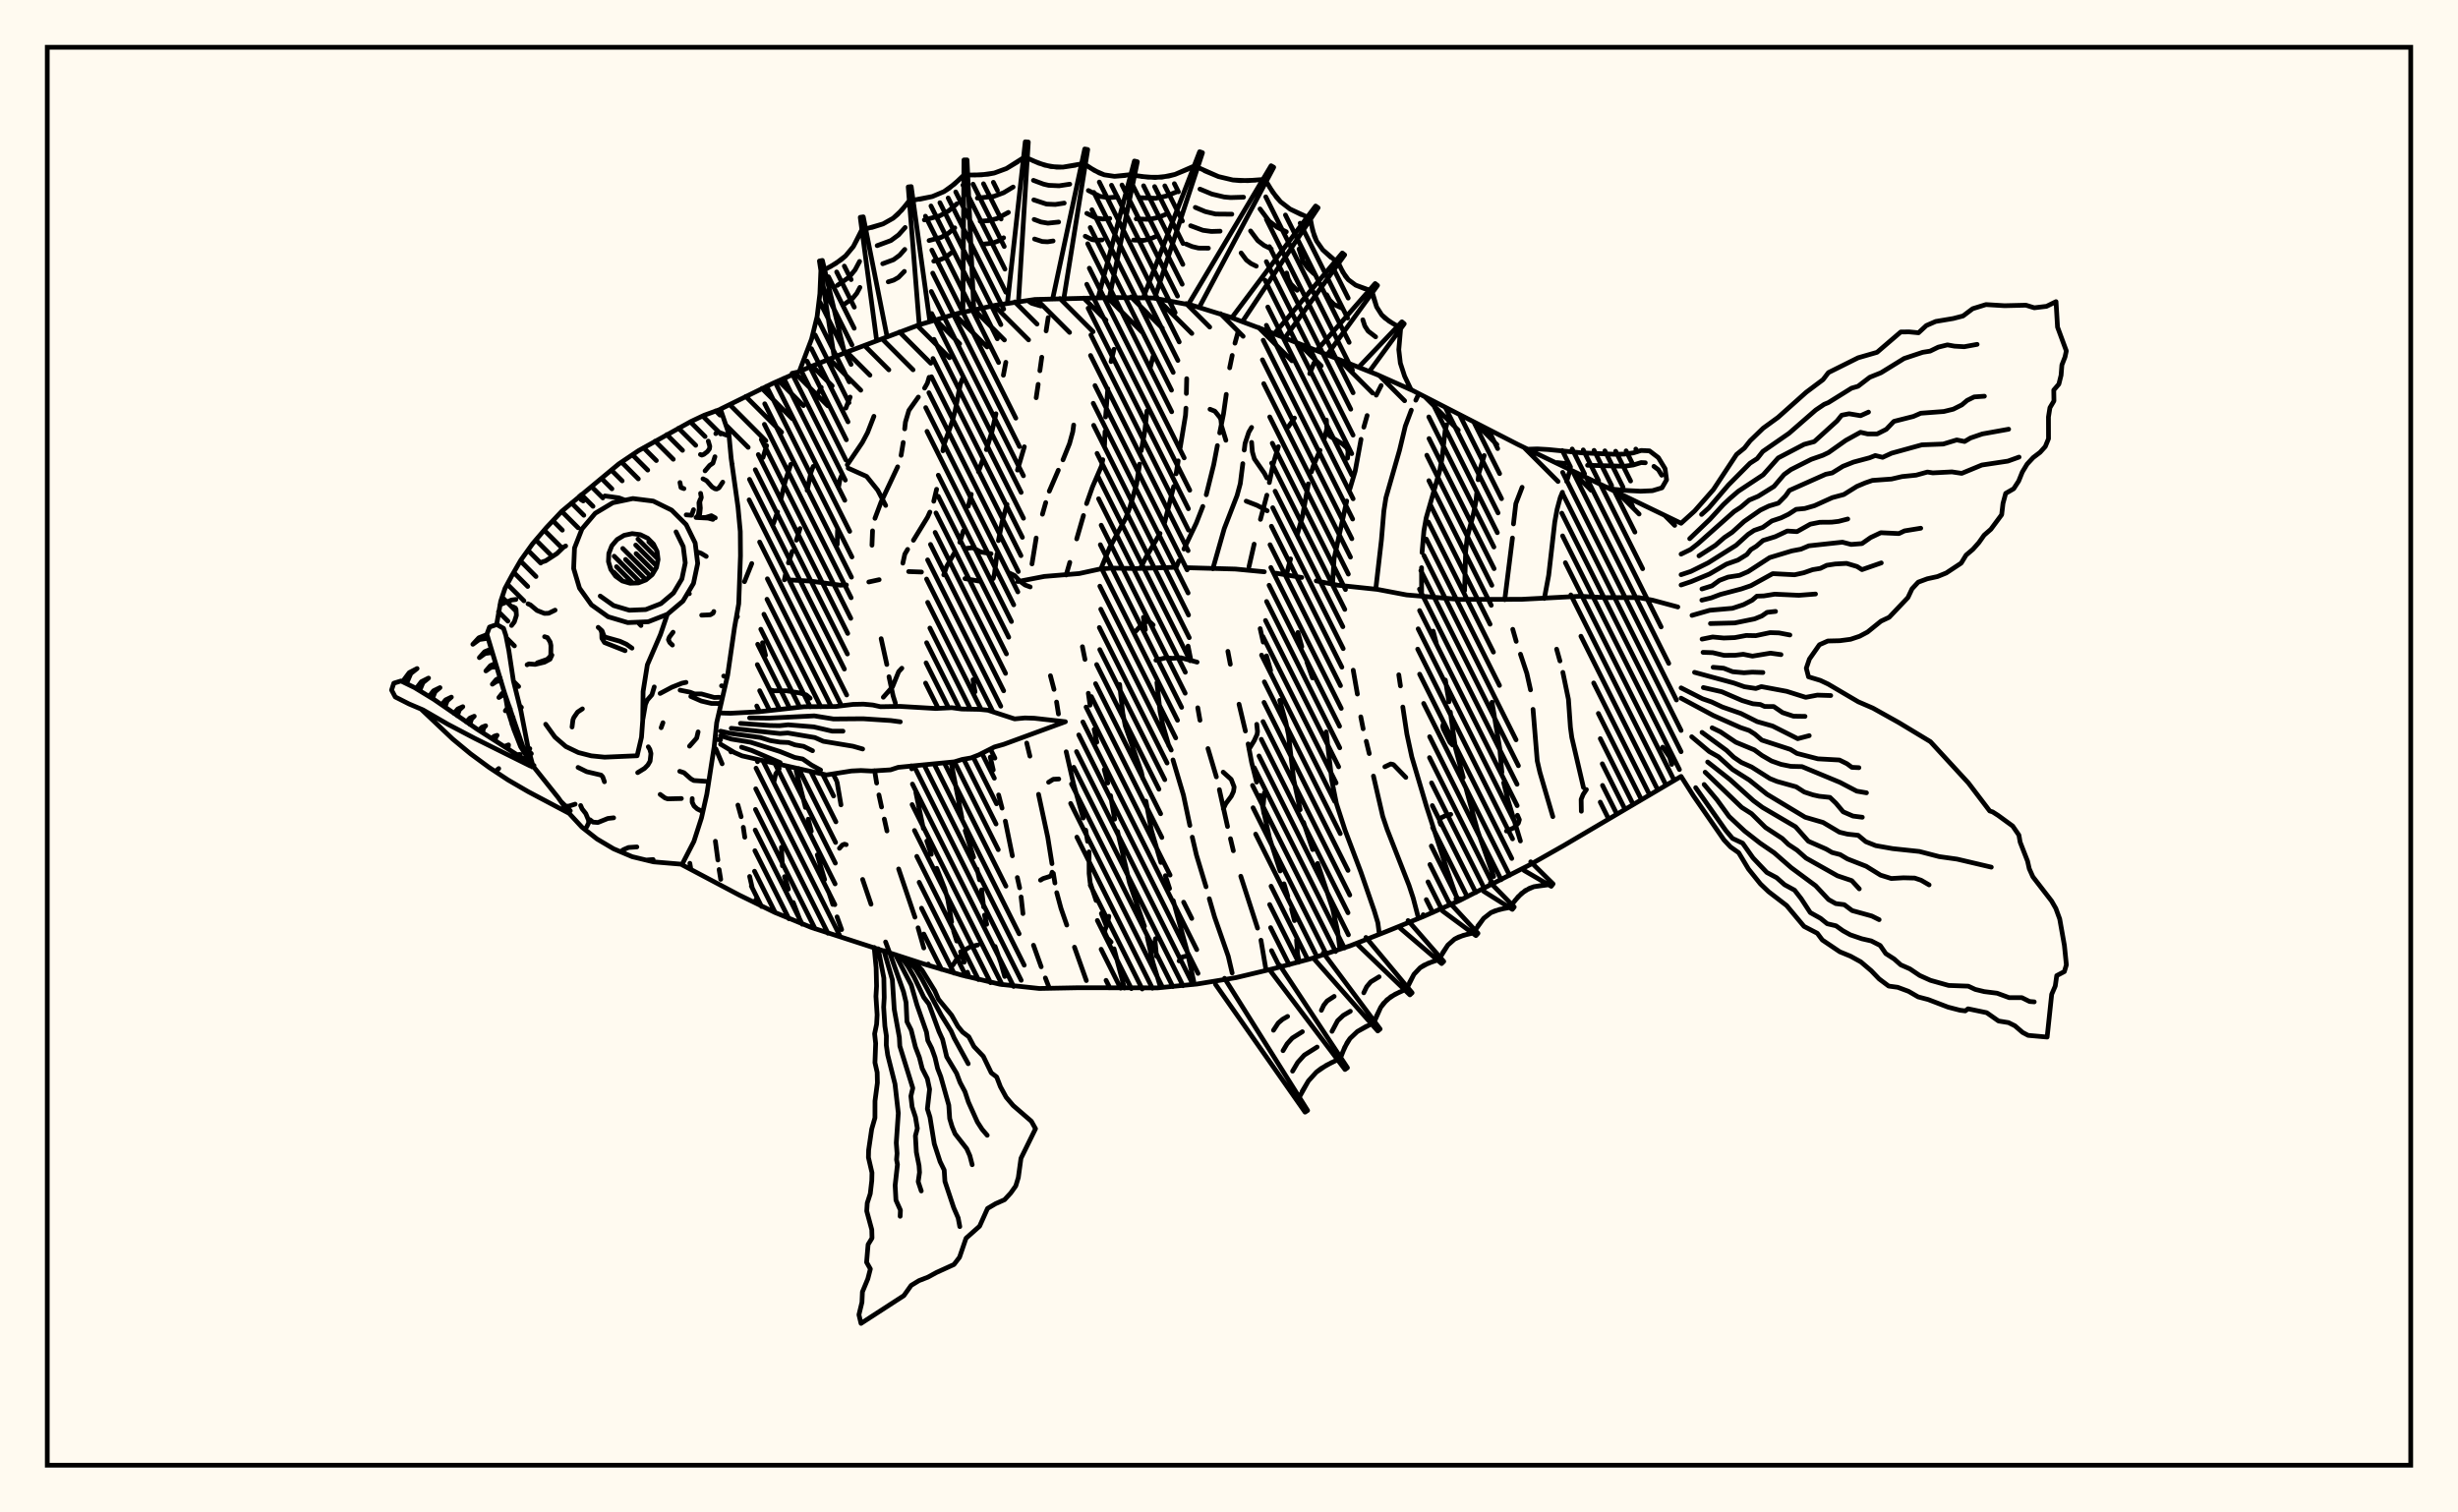 <svg xmlns="http://www.w3.org/2000/svg" width="520" height="320"><rect x="0" y="0" width="520" height="320" fill="floralwhite"/><rect x="10" y="10" width="500" height="300" stroke="black" stroke-width="1" fill="none"/><path stroke="black" stroke-width="1" fill="none" stroke-linecap="round" stroke-linejoin="round" d="
M 152.43 86.55 163.51 81.1 171.15 77.72 178.89 74.59 194.51 68.71 202.52 66.34 210.68 64.57 218.94 63.36 235.63 62.95 243.98 63.05 252.19 64.59 260.16 67.07 267.98 69.99 291.26 79.23 298.88 82.63 321.17 94.07 355.64 110.71 
M 355.64 164.27 330.86 178.87 323.6 182.99 308.72 190.56 301.08 193.93 293.34 197.07 285.58 200.13 277.65 202.75 269.59 204.91 261.46 206.85 253.23 208.2 244.92 209.01 228.22 208.98 219.87 209.14 211.57 208.25 203.45 206.32 195.44 203.95 171.62 196.22 163.9 193.04 156.4 189.38 144.31 182.98 
M 167.2 122.71 171.51 122.95 177.76 123.81 179.06 123.76 
M 183.8 123.13 185.99 122.65 
M 192.23 120.93 194.94 121.03 
M 204.14 122.42 207.32 122.98 
M 215.34 123.04 220.93 121.96 228.31 121.35 232.67 120.4 235.07 120.2 240.37 120.29 248.59 120.03 
M 250.98 120.11 261.39 120.4 267.47 120.98 
M 269.97 121.28 275.39 122.18 
M 278.46 122.9 282.99 123.81 291.4 124.7 297.57 125.87 308.71 126.82 321.87 126.8 334.24 126.15 339.51 126.44 346.7 126.44 349.6 126.98 354.95 128.42 
M 145.94 182.65 146.16 183.96 
M 151.34 177.99 151.87 181.96 
M 152.13 183.97 152.47 186.05 
M 154.89 98.15 154.84 98.25 
M 151.44 158.44 152.77 161.6 
M 156.11 170.34 156.79 172.8 
M 157.25 175.04 157.56 177.14 
M 158.59 185.44 159.13 187.79 
M 159.9 190.37 160.18 191.22 
M 162.18 94.28 161.42 96.79 
M 160.08 160.63 160.26 161.16 
M 165.31 179.28 165.53 183.19 
M 165.97 185.48 166.79 188.12 
M 167.82 190.95 169.51 195.35 
M 173.74 81.97 172.58 84.08 
M 167.29 98.25 166.1 101.88 165.16 105.77 
M 164.49 108.32 163.64 110.72 
M 159.04 119.23 157.5 123.07 
M 161.31 135.98 161.95 138.65 
M 168.43 163.09 170.4 170.84 
M 170.98 173.32 171.64 175.87 
M 172.9 180.87 174.45 186.08 
M 175.31 188.72 176.18 191.35 
M 177.08 193.99 178.05 196.68 
M 179.85 84.01 178.95 86.34 
M 172.04 98.68 171.6 99.83 170.75 103.74 
M 169.25 111.83 168.48 114.29 
M 167.6 116.65 166.79 119.09 
M 166.18 121.52 165.94 122.68 
M 177.1 165.55 177.91 170.29 
M 182.49 186.07 184.27 191.31 
M 187.35 199.3 188.19 201.55 
M 184.88 88.08 183.54 91.53 182.43 93.62 179.24 98.34 
M 178.15 100.4 177.68 101.5 177.44 102.83 
M 177.19 112.08 177.12 115.19 
M 185.03 163.06 185.46 165.68 
M 185.94 168.18 186.5 170.74 
M 187.08 173.3 187.64 175.81 
M 190.11 183.85 193.56 194.05 
M 194.22 196.3 195.43 200.57 
M 196.56 79.83 196.19 81.08 195.6 82.11 
M 194.28 84.01 192.28 86.83 191.55 89.3 191.39 90.74 
M 191.08 93.62 190.63 96.34 
M 189.9 98.77 186.39 106.24 185.1 109.67 
M 184.59 112.31 184.47 115.36 
M 186.41 135.13 187.61 140.59 
M 188.07 143.18 188.94 147.23 189.42 148.76 
M 192.78 162.03 192.88 162.68 
M 193.75 167.66 195.34 175.29 
M 196.07 177.95 197.02 180.76 
M 198.17 183.71 199.85 187.98 200.51 190.31 201.32 195.05 
M 201.73 196.97 202.4 199.11 
M 203.21 201.37 203.98 203.58 
M 204.67 205.7 204.99 206.69 
M 203.58 80.21 203.14 81.39 202.09 86.8 201.4 89.32 199.72 94.04 199.47 95.38 
M 198.14 103.52 197.54 106.05 
M 196.72 108.35 196.23 109.43 193.24 114.31 
M 192.01 116.24 191.42 117.24 191 119.15 
M 201.21 161.28 203.5 173.06 
M 204.19 175.75 205.97 181.36 
M 206.69 183.88 207.23 186.16 
M 207.66 188.27 208.1 191.91 
M 208.27 193.61 208.74 195.56 
M 210.51 200.24 211.7 203.58 212.55 206.6 
M 212.79 76.65 212.27 79.39 
M 210.7 87.54 209.81 91.47 208.67 95.13 
M 207.83 97.48 206.99 99.81 
M 205.47 104.58 204.85 107.1 
M 203.8 112.33 203.05 114.73 
M 202 116.84 200.26 119.86 199.66 121.63 
M 205.84 143.82 206.27 146.38 
M 209.5 160.19 210.13 162.91 
M 211.26 168.19 211.99 170.98 
M 212.68 173.73 214.17 181.07 
M 215.22 185.67 215.71 187.84 
M 216.02 189.78 216.41 193.29 
M 218.64 199.99 220.27 204.55 
M 221.15 206.91 221.86 208.73 
M 221.75 67.2 221.31 70.01 
M 220.39 75.58 219.99 78.44 
M 219.63 81.32 219.21 84.15 
M 216.7 94.53 215.25 99.46 
M 213.04 106.72 212 110.41 211.22 114.38 
M 210.92 117.25 210.37 121.48 210.12 122.42 
M 217.21 157.21 217.88 159.98 
M 219.71 168.06 221.66 177.15 222.55 182.73 
M 222.84 184.78 223.17 186.82 
M 223.56 188.87 224.45 192.17 225.68 195.72 
M 227.31 200.4 229.82 207.47 
M 227.14 89.92 226.95 91.34 226.26 93.86 224.88 97.29 
M 223.89 99.49 221.98 103.93 
M 221.23 106.33 220.53 108.8 
M 219.21 113.83 218.32 119.32 
M 222.22 142.97 222.98 145.86 
M 223.52 148.53 223.92 151.06 
M 225.56 159.06 227.11 165.85 229.16 173.08 
M 229.68 175.63 230.09 178.02 
M 230.39 180.23 230.41 184.81 230.63 186.76 231.88 190.52 
M 233 193.27 234.07 195.96 
M 235.68 200.74 237.88 209.06 
M 235.67 73.9 235.05 76.5 
M 234.36 82.25 233.89 88.22 
M 233.77 91.32 233.66 94.42 
M 233.3 97.26 233.03 98.59 231.11 103.04 229.87 106.55 
M 229.21 109.07 227.78 114.02 
M 226.32 118.99 225.55 121.66 
M 228.99 136.83 229.53 139.51 
M 230.24 146.68 230.61 149.2 
M 231.47 154.33 232.04 157.04 
M 233.61 162.83 234.35 165.67 
M 234.94 168.33 235.82 173.32 
M 236.42 175.91 238.96 186.82 242.11 195.97 
M 242.7 198.23 243.9 203.61 245.54 208.95 
M 243.94 75.42 243.29 77.97 
M 242.64 86.95 242.18 91.3 241.43 95.36 
M 241.08 98.2 240.46 102.37 239.04 107.31 238.16 109.63 234.75 115.87 232.89 120.37 
M 236.86 144.81 237.53 150.9 238.06 153.57 241.46 163.35 241.75 164.69 
M 242.42 169.51 243.61 175.74 245.59 182.48 
M 246.54 185.27 247.43 187.99 
M 248.21 190.56 251.19 201.44 252.53 207.59 
M 251.05 80.12 250.98 83.25 
M 250.89 86.36 250.8 87.86 249.67 94.72 
M 249.25 97.5 248.81 100.25 
M 248.3 102.93 246.37 110.6 
M 245.41 112.87 242.39 117.99 241.25 120.26 
M 241.89 130.61 242.31 133.22 
M 244.75 144.43 245.42 150.54 245.97 153.26 247.26 157.76 
M 248.15 160.78 250.36 168.21 251.72 174.64 
M 252.23 177.13 253.11 180.9 255.14 187.62 
M 255.83 190.15 256.94 193.99 259.84 202.31 260.67 205.86 
M 261.94 70.13 261.26 72.61 
M 260.68 75.2 260.14 77.82 
M 259.42 83.44 258.83 87.62 258.03 91.59 
M 257.54 94.28 256.77 98.3 255.19 104.68 
M 254.46 107.15 253.1 110.63 250.47 116.16 
M 249.4 118.66 248.84 120 
M 251.34 136.7 251.89 139.46 
M 253.39 149.75 253.86 152.39 
M 255.55 158.38 257.33 164.37 
M 257.96 167.07 259.69 174.87 
M 260.31 177.45 260.92 180 
M 262.49 185.39 266.04 196.37 
M 266.76 198.93 267.85 205.33 
M 264.78 90.43 264.19 91.43 263.4 93.81 263.22 95.22 
M 262.92 98.09 262.39 102.32 261.71 104.83 259 111.83 256.58 120.35 
M 259.76 137.81 260.28 140.54 
M 262.12 148.99 263.47 154.67 
M 264.05 157.4 264.79 161.32 265.84 165.48 
M 266.59 168.29 268.55 177.21 270.82 184.28 
M 271.64 186.99 272.44 189.66 
M 273.23 192.31 273.85 194.78 
M 274.29 198.88 274.51 201.83 274.78 203.21 
M 277.98 76.81 277.08 79.05 
M 273.85 88.45 272.55 90.3 
M 270.44 94.51 269.35 98.16 268.53 102.1 
M 268.01 104.77 266.65 109.89 
M 265.32 115.13 264.23 119.9 
M 266.59 133 267.24 135.86 
M 267.94 138.77 268.8 141.85 
M 270.74 148.18 272 152.71 272.58 155.44 273.69 164.94 275.06 171.31 
M 275.76 173.97 277.7 179.75 
M 278.75 182.68 281.93 192.3 282.97 196.94 283.47 200.82 
M 280.77 90.44 280.11 92.96 
M 279.25 95.28 277.82 98.62 277.44 99.84 
M 276.78 102.37 275.55 109.22 274.45 113.05 
M 273.02 118.25 272.16 121.58 
M 274.58 133.81 275.4 136.82 
M 276.48 140.08 277.66 143.43 
M 280.56 154.85 281.76 165.18 282.73 170.03 284.54 175.62 287.89 184.48 290.72 192.68 291.49 195.23 291.81 197.67 
M 292.19 81.56 291.15 83.61 
M 289.22 87.92 288.52 90.38 
M 287.93 92.95 286.69 99.7 285.58 103.42 
M 284.9 106 282.23 118.2 281.91 123.65 
M 286.28 141.8 287.16 146.85 
M 287.88 151.67 288.38 154.19 
M 289.04 156.84 289.67 159.44 
M 290.56 164.2 292.52 172.71 293.45 175.47 298.08 187.31 298.96 189.98 300.1 194.33 
M 300.17 83.29 299.52 84.67 
M 298.57 86.78 297.3 90.16 296.08 95.25 293.2 105.3 292.76 108.12 292.25 114.22 291.05 124.63 
M 295.92 142.77 296.27 145.12 
M 296.77 149.59 297.63 155.3 298.67 160.13 301.79 170.66 306.12 184.04 308.39 190.53 
M 306.05 89.87 305.73 91.08 305.1 96.74 304.61 99.46 301.72 109.56 301.23 112.34 300.84 116.91 
M 300.73 120.11 300.75 126.17 
M 303.19 133.53 303.88 136.18 
M 305.77 143.88 306.55 148.48 
M 306.82 150.65 307.9 158.25 309.56 164.49 
M 310.17 166.92 312.56 175.67 315.99 185.45 
M 313.99 96.38 312.88 100.06 312.7 101.5 
M 312.4 104.41 312.27 105.9 311.74 108.6 310.39 113.73 310.06 116.65 309.84 124.95 
M 315.64 148.58 317.29 158.43 317.73 163.4 
M 318.11 165.61 319.01 169.25 321.65 177.93 
M 322.01 103.1 320.68 106.56 320.18 110.85 
M 319.97 113.83 318.34 126.88 
M 320.03 133.15 320.76 135.7 
M 321.66 138.41 323.01 142.47 323.79 145.96 
M 324.32 150.09 325.21 160.98 325.76 163.38 328.51 172.78 
M 332.16 99.43 331.43 101.87 
M 330.54 104.15 330.08 105.27 329.41 107.76 328.92 110.43 327.63 121.72 326.71 126.62 
M 329.31 137.35 330.01 139.84 
M 330.63 142.26 331.81 147.96 332.23 153.88 332.52 156.02 334.99 166.62 
M 264.23 158.52 265.32 156.74 265.94 155.39 266.03 154.77 265.87 153.25 
M 335.61 167.05 334.92 168.09 334.5 169.13 334.54 171.64 
M 249.44 203.3 250.15 202.47 250.87 202.31 
M 177.59 179.48 178.21 178.78 178.66 178.61 179.01 178.71 
M 306.91 172.3 305.78 172.58 304.79 173.07 304.55 173.78 304.8 174.45 
M 258.8 171.13 259.31 170.05 260.49 168.46 260.95 167.47 261.09 166.51 260.47 164.9 258.77 163.37 
M 156 130.46 155.72 130.94 
M 353.67 161.73 353.22 160.19 351.75 158.08 
M 235.06 199.32 234.27 198.47 233.75 197.36 233.71 196.87 234.31 195.34 234.58 193.86 
M 268.02 101.14 267.48 100.12 265.37 97.08 264.94 95.59 264.78 93.6 
M 163.71 165.47 164.11 163.74 164.84 162.64 164.56 161.65 
M 221.83 165.5 222.84 164.87 223.99 164.82 
M 309.42 190.21 308.01 190.18 
M 187.37 106.94 185.69 103.72 183.34 100.8 179.44 99.05 
M 206.83 199.94 205.35 200.29 204.46 200.78 203.98 201.18 203.15 202.33 202.43 202.89 201.6 204.18 
M 307.31 157.63 306.75 157.09 305.35 154.24 305.21 153.66 305.34 153.17 
M 253.25 140.09 249.8 139.16 248.01 139.29 246.61 139.17 244.54 139.68 
M 268.08 108.07 265.94 106.92 263.64 106.03 
M 186.87 147.52 188.81 145.32 190.11 142.12 190.79 141.38 
M 154.63 159.09 154.48 158.68 
M 152.43 156.57 151.25 156.36 
M 220.21 64.75 218.26 64.17 217.74 63.82 217.6 63.56 
M 297.41 164.48 294.79 161.77 294.22 161.64 292.97 162.23 
M 220.12 186.22 220.68 185.88 222.07 185.44 222.41 185.14 222.58 184.54 
M 318.7 175.83 320.22 175.16 321.21 174.16 321.43 173.43 321.02 172.49 
M 217.94 124.18 216.85 123.77 215.76 122.97 214.68 121.79 213.42 121.19 
M 267.48 167.73 267.19 170.9 267.37 172.04 267.76 173.14 
M 171.39 147.72 170.56 147.02 169.31 146.64 166.39 146.15 163.71 146.15 162.85 145.95 
M 240.13 133.7 241.66 132.04 242.67 131.45 243.22 131.55 243.95 132.24 
M 285.08 96.94 285.19 95.54 284.99 94.82 284.03 93.95 281.44 92.34 280.96 91.79 280.73 91.04 280.6 88.87 
M 259.34 93.15 258.42 90.12 258.29 88.82 258.1 88.35 257.01 87 255.98 86.59 
M 209.66 117.16 207.48 116.78 205.8 115.89 204.43 116.02 
M 244.67 202.31 244.37 199.25 244.44 198.6 
M 167.56 78.99 168.69 78.74 
M 176.44 75.3 173.35 55.22 173.98 55.1 178.66 74.67 
M 185.44 71.88 181.99 45.98 182.63 45.88 187.67 71.27 
M 194.45 68.5 192.14 39.55 192.77 39.48 196.72 68.03 
M 203.71 65.84 203.93 33.84 204.58 33.83 206.01 65.56 
M 213.15 63.85 216.9 30 217.54 30.05 215.47 63.75 
M 222.75 62.97 229.48 31.52 230.11 31.64 225.06 63.14 
M 232.38 62.75 239.99 34.07 240.61 34.22 234.69 62.98 
M 242.03 62.54 253.79 32.1 254.39 32.31 244.27 63.1 
M 251.56 64.13 268.9 35.07 269.46 35.39 253.7 65.03 
M 260.78 66.97 278.32 43.59 278.85 43.96 262.84 68.04 
M 269.78 70.39 283.97 53.53 284.47 53.92 271.79 71.55 
M 278.71 73.97 290.92 59.99 291.42 60.39 280.72 75.13 
M 287.69 77.43 296.58 68.09 297.07 68.51 289.69 78.59 
M 297.88 81.79 298.74 82.56 
M 169.11 78.56 171.69 71.74 172.86 67.01 173.45 62.16 173.66 57.23 
M 174.46 57.07 176.81 55.74 178.88 54.15 180.53 52.16 182.34 48.57 
M 183.14 48.44 186.82 47.37 188.95 46.17 190.76 44.47 192.37 42.45 
M 193.17 42.36 197.24 41.58 199.7 40.54 201.89 38.96 203.91 37.04 
M 204.72 37.03 207.59 37 210.34 36.61 212.92 35.66 216.52 33.38 
M 217.33 33.45 219.79 34.54 222.3 35.25 224.87 35.36 228.81 34.67 
M 229.6 34.81 231.56 36.09 233.61 36.99 235.78 37.31 239.23 36.94 
M 240.01 37.12 242.94 37.5 245.81 37.49 248.59 36.9 252.61 35.14 
M 253.38 35.41 257.77 37.36 260.81 38.08 263.95 38.22 267.17 37.98 
M 267.87 38.38 269.27 40.68 270.91 42.69 272.94 44.25 276.57 45.93 
M 277.23 46.39 277.7 48.78 278.51 50.97 279.82 52.85 282.55 55.21 
M 283.19 55.71 284.09 57.59 285.25 59.18 286.8 60.33 289.7 61.38 
M 290.33 61.89 291.23 64.93 292.3 66.61 293.84 67.94 295.69 69.03 
M 296.31 69.55 295.92 73.98 296.25 76.83 297.15 79.59 298.44 82.29 
M 175.65 56.43 177.9 54.99 178.88 54.15 180.53 52.16 181.78 49.81 
M 177.15 60.38 179.63 58.64 180.89 57.11 181.85 55.31 
M 178.65 64.34 180.37 63.13 181.25 62.06 181.92 60.81 
M 184.4 48.14 186.82 47.37 188.95 46.17 189.89 45.38 191.58 43.48 
M 185.57 51.97 188.48 50.89 190.1 49.69 191.49 48.13 
M 186.74 55.8 189.03 54.95 190.31 54.01 191.41 52.77 
M 187.91 59.63 189.06 59.27 190.07 58.7 191.32 57.42 
M 194.56 42.16 197.24 41.58 199.7 40.54 200.82 39.81 202.91 38.03 
M 195.55 46.53 198.81 45.67 200.72 44.59 202.44 43.11 
M 196.55 50.89 199.11 50.22 200.62 49.36 201.98 48.2 
M 197.54 55.25 198.81 54.98 199.98 54.48 201.51 53.29 
M 206.16 37.04 208.98 36.87 210.34 36.61 212.92 35.66 215.34 34.21 
M 206.76 41.91 210.21 41.56 212.33 40.77 214.33 39.57 
M 207.36 46.79 209.19 46.68 210.93 46.24 213.33 44.94 
M 207.96 51.66 209.94 51.45 211.17 51 212.32 50.31 
M 218.56 34.02 221.04 34.96 223.57 35.38 224.87 35.36 227.49 34.97 
M 218.63 38.16 220.77 38.96 221.85 39.21 224.06 39.31 226.31 38.97 
M 218.71 42.29 221.4 43.18 223.25 43.26 225.14 42.97 
M 218.78 46.43 220.22 46.97 221.69 47.22 223.96 46.98 
M 218.86 50.57 220.5 51.1 221.63 51.16 222.79 50.98 
M 230.58 35.48 232.57 36.61 233.61 36.99 235.78 37.31 238.06 37.13 
M 230.25 40.31 232.75 41.56 234.54 41.83 236.42 41.67 
M 229.92 45.14 231.89 46.13 233.3 46.34 234.78 46.22 
M 229.59 49.98 231.03 50.7 232.06 50.85 233.14 50.76 
M 241.48 37.34 244.38 37.56 247.21 37.27 248.59 36.9 251.28 35.8 
M 240.92 41.82 244.5 41.95 246.79 41.46 249.01 40.55 
M 240.37 46.31 243.18 46.41 244.99 46.02 246.74 45.31 
M 239.81 50.79 241.87 50.87 243.19 50.59 244.47 50.06 
M 254.83 36.13 257.77 37.36 260.81 38.08 262.37 38.22 265.56 38.13 
M 253.85 40.01 256.38 41.06 258.99 41.68 260.33 41.8 263.08 41.72 
M 252.87 43.88 254.99 44.77 257.18 45.29 260.6 45.32 
M 251.89 47.76 254.47 48.72 256.27 48.97 258.12 48.91 
M 250.92 51.63 252.21 52.17 253.55 52.49 255.64 52.51 
M 268.55 39.55 270.04 41.73 270.91 42.69 272.94 44.25 275.31 45.42 
M 266.56 44.21 268.5 46.8 270.18 48.08 272.13 49.05 
M 264.56 48.86 266.09 50.91 267.41 51.92 268.95 52.68 
M 262.56 53.52 263.68 55.02 264.65 55.76 265.77 56.31 
M 277.44 47.6 278.05 49.91 278.51 50.97 279.82 52.85 281.58 54.46 
M 274.82 52.68 275.64 55.26 276.65 56.7 277.99 57.94 
M 272.2 57.76 272.52 58.99 273.08 60.08 274.41 61.42 
M 283.62 56.67 284.63 58.44 285.25 59.18 286.8 60.33 288.69 61.08 
M 280.66 62.35 281.31 63.5 282.19 64.39 283.95 65.22 
M 290.58 62.94 291.23 64.93 292.3 66.61 293.01 67.31 294.74 68.5 
M 288.31 67.66 288.73 68.96 289.43 70.05 291.02 71.27 
M 152.43 150.85 154.52 150.91 160.53 150.59 170.16 149.52 176.78 149.48 180.47 149.03 182.66 148.98 184.64 149.16 186.27 149.52 190.37 149.45 197.96 149.9 201.36 149.73 203.46 150.01 207.18 150.08 209 150.26 214.65 152.1 216.82 151.9 218.8 151.96 225.39 152.7 212.33 157.49 210.39 158.04 207.08 159.71 205.42 160.36 203.56 160.68 201.88 161.19 190.02 162.35 188.39 162.88 184.35 163.13 182.14 163.02 180.13 163.12 174.83 163.96 156.98 159.92 155.36 159.21 152.43 157.45 
M 158.58 151.89 162.62 151.94 172.27 151.46 176.33 152.12 182.58 152.07 188.45 152.45 190.46 152.72 
M 156.64 153.05 162.88 153.5 164.93 153.54 166.73 153.35 172.16 153.79 176.03 154.69 178.34 154.7 
M 154.69 154.09 165.01 155.2 166.65 155.08 172.39 156.05 174.17 156.84 180.43 157.88 182.5 158.47 
M 152.43 154.7 154.67 155.19 160.87 156.04 162.96 156.69 165.01 157.02 166.79 157.1 168.19 157.6 170.01 157.91 171.9 158.84 
M 152.43 155.66 154.76 156.38 158.8 157.04 164.97 158.99 168.14 160.26 169.82 160.59 171.66 161.86 173.6 162.92 
M 156.88 158.09 159.03 158.78 165.06 161.36 
M 193.07 203.22 195.06 205.24 197.76 209.63 198.55 211.43 201.31 214.78 202.65 217.15 203.65 218.37 204.95 219.35 206.04 221.42 208.02 223.49 209.71 226.99 210.85 227.86 211.64 229.92 212.85 232.14 214.34 233.9 218.18 237.22 219.07 238.81 215.99 245.07 215.43 249.15 214.89 250.92 213.82 252.42 212.51 253.84 210.63 254.67 208.92 255.68 207.24 259.43 204.37 261.98 202.99 266.01 201.82 267.54 198.09 269.24 196.34 270.2 194.42 270.95 192.76 271.96 191.22 274.12 182.15 280 181.71 278.17 182.35 275.54 182.45 273.33 183.59 270.58 184.13 268.48 183.33 267.07 183.65 263.31 184.48 261.95 184.43 260.18 183.36 256.23 183.47 254.54 184.11 252.55 184.43 249.79 184.47 248.11 183.72 244.88 183.76 243.34 184.41 238.91 185.1 236.5 185.11 232.94 185.62 229.09 185.57 226.9 185.1 224.83 185.25 220.76 185.03 218.72 185.45 216.7 185.56 214.72 185.31 210.81 185.44 208.64 185.35 204.76 184.94 200.45 
M 191.85 202.81 193.68 204.96 195.04 207.17 199.15 214.83 201.21 218.14 201.87 219.65 204.83 225.06 
M 190.64 202.39 192.15 204.58 193.38 206.72 195.43 211.01 196.51 212.43 198.64 218.24 199.4 219.91 200.28 223.6 202.37 227.09 203.1 229.02 204.14 230.97 204.88 233.19 206.77 237.39 207.77 238.94 208.85 240.2 
M 189.43 201.98 192.78 208.42 193.98 212.6 196 218.37 196.28 220.15 197.11 221.79 197.8 223.73 198.36 226.08 199.03 227.81 200.72 233.83 200.91 236.67 201.41 238.34 202.04 239.87 204.51 243.03 205.17 244.51 205.67 246.43 
M 188.21 201.56 191.14 209.83 191.68 212.09 191.87 216.16 192.76 217.92 193.66 221.53 194.5 223.73 195.1 226.08 196.18 228.21 196.66 230.46 196.19 234.62 196.74 236.36 197.65 242 198.88 245.78 199.75 247.56 199.9 249.95 201.76 255.52 202.7 257.68 203.05 259.52 
M 187 201.15 188.78 207.29 189.18 213.55 190.26 219.48 190.36 221.33 193.11 230.22 192.7 231.92 192.96 234.18 193.67 236.35 194.07 238.76 193.66 240.31 193.86 243.78 194.43 246.62 194.53 248.05 194.25 250.02 194.9 251.98 
M 185.79 200.74 186.98 206.94 187.06 211.06 186.94 213.09 187.2 217.11 187.52 219.18 187.5 221.13 187.8 223.24 189.34 229.35 190.04 235.51 189.61 241.81 189.78 244.04 189.67 245.35 189.86 246.38 189.37 250.79 189.54 253.93 190.49 256.04 190.43 257.34 
M 323.83 182.34 328.56 187.01 328.17 187.52 322.42 184.17 
M 315.31 186.77 320.34 191.9 319.94 192.4 313.86 188.57 
M 306.7 191.01 312.67 197.47 312.24 197.95 305.16 192.73 
M 297.88 194.77 305.43 203.42 304.98 203.87 296.25 196.41 
M 288.97 198.34 298.74 210.05 298.27 210.49 287.28 199.92 
M 279.96 201.61 291.97 217.72 291.47 218.13 278.16 203.07 
M 270.72 204.2 285.06 225.91 284.54 226.28 268.84 205.53 
M 259.06 206.98 276.63 234.95 276.09 235.3 257.14 208.26 
M 327.6 187.19 324.48 187.61 322.69 188.41 321.17 189.73 319.84 191.39 
M 319.33 192.02 317.27 192.4 315.41 193.1 313.88 194.3 312.07 196.82 
M 311.53 197.43 309.52 197.91 307.73 198.69 306.3 199.96 304.68 202.55 
M 304.11 203.13 302.15 203.8 300.44 204.75 299.13 206.14 297.76 208.88 
M 297.17 209.43 295.15 210.35 293.41 211.53 292.1 213.12 290.77 216.11 
M 290.14 216.62 287.15 218.25 285.59 219.73 284.47 221.6 283.63 223.74 
M 282.97 224.21 280.59 225.39 278.48 226.84 276.79 228.71 274.87 232.15 
M 326.53 187.27 324.48 187.61 323.55 187.95 321.9 189.01 320.49 190.54 
M 318.29 192.19 316.3 192.7 315.41 193.1 313.88 194.3 312.64 195.92 
M 310.51 197.64 308.58 198.25 307.73 198.69 306.3 199.96 305.18 201.63 
M 303.11 203.44 301.25 204.22 300.44 204.75 299.13 206.14 298.17 207.92 
M 296.14 209.87 294.23 210.89 292.7 212.27 292.1 213.12 291.16 215.07 
M 291.75 206.67 289.98 207.75 289.12 208.78 288.51 210.05 
M 289.09 217.12 287.15 218.25 285.59 219.73 284.98 220.62 284.03 222.66 
M 285.67 213.96 284.18 214.83 282.98 215.96 281.79 218.21 
M 282.25 210.81 280.76 211.78 280.05 212.68 279.54 213.76 
M 281.76 224.78 279.49 226.06 278.48 226.84 276.79 228.71 275.46 230.95 
M 278.64 221.53 275.94 223.23 274.54 224.78 273.45 226.63 
M 275.52 218.29 273.39 219.63 272.29 220.85 271.43 222.3 
M 272.4 215.05 271.33 215.66 270.42 216.44 269.41 217.98 
M 355.64 110.71 358.49 108.13 362.48 103.58 367.38 96.15 369.04 94.8 370.25 93.26 373 90.6 376.15 88.31 382.1 83 385.67 80.32 386.81 78.83 393.09 75.7 397.1 74.54 402.11 70.24 403.9 70.22 405.87 70.41 407.52 68.88 409.51 68.01 413.21 67.39 415.29 66.85 417.33 65.31 420.14 64.44 424.07 64.68 428.59 64.57 430.36 65.12 432.95 64.81 434.96 63.82 435.28 69.21 437.14 74.24 436.86 75.54 436.2 77.22 436.03 79.39 435.56 81.27 434.48 82.53 434.52 84.83 433.67 86.26 433.36 88.22 433.37 92.82 432.69 94.48 431.58 95.71 430.13 96.81 428.84 98.2 427.83 99.87 427.06 101.78 426.01 103.4 424.31 104.39 423.74 106.51 423.46 108.9 421.18 111.98 419.75 113.23 418.64 114.8 417.38 116.22 415.93 117.45 414.9 119.14 411.74 121.23 409.88 121.99 407.72 122.46 405.81 123.17 404.5 124.58 403.63 126.43 399.66 130.61 397.92 131.43 395.08 133.73 393.4 134.62 391.48 135.26 389.2 135.56 386.69 135.62 384.91 136.41 382.79 139.44 382.13 141.38 382.6 143.2 385.11 143.96 386.76 144.74 393.12 148.48 396.22 149.82 401.7 152.88 408.39 156.92 416.42 165.65 420.93 171.58 421.55 171.78 422.72 172.53 425.79 174.77 427.11 176.69 427.37 178.18 428.94 182.2 429.3 183.8 430.06 185.5 434.02 190.63 434.92 192.2 435.74 194.43 436.73 200.02 437.15 204.14 436.72 205.57 435.11 206.42 434.8 208.62 434.04 210.38 433.08 219.42 429.06 219.06 427.89 218.44 426.27 217.04 424.91 216.36 422.8 216.02 420.29 214.26 416.35 213.44 415.76 213.88 414.64 213.74 412.1 213.08 407.92 211.48 405.79 210.92 403.76 209.74 401.47 208.89 399.56 208.63 397.53 207.11 395.87 205.38 393.67 203.51 391.49 202.31 389.21 201.37 385.52 198.88 384.46 197.46 381.65 196 377.97 191.59 374.14 188.65 372.43 187.02 369.9 183.87 367.83 180.42 366.1 179.19 364.72 177.72 358.28 168.42 355.64 164.27 
M 359.97 108.85 361.5 107.47 365.64 102.63 370.22 98.01 371.74 97.03 372.93 95.52 378.47 91.68 384.13 86.75 385.91 85.55 386.8 85.18 391.7 82.13 393.07 81.73 395.56 79.82 397.94 78.86 402.82 75.85 406.75 74.54 408.32 74.29 410.04 73.45 411.99 72.97 413.48 73.24 415.54 73.36 418.27 72.86 
M 357.46 113.97 361.75 109.86 364.57 106.78 366.01 105.43 367.73 103.95 373.01 100.46 376.18 96.89 381.67 94.02 383.81 93.44 388.64 89.06 389.61 87.85 391.18 87.54 393.61 87.95 395.29 87.19 
M 355.64 117.24 357.63 116.27 359.2 115.04 366.85 108.24 368.26 107.32 370.04 105.81 371.93 105.01 375.29 102.92 377.43 100.4 378.88 99.35 383.19 97.18 385.63 96.33 386.84 95.75 390.49 93.17 393.59 91.46 395.11 91.81 397.12 91.81 399.06 90.83 400.67 89.15 404.78 88.11 406.34 87.43 411.23 87.06 413.23 86.57 415.04 85.66 416.15 84.72 417.64 83.98 419.81 83.83 
M 359.42 117.61 362.89 115.39 364.78 113.74 366.45 112.62 368.98 110.32 372.41 107.93 374.22 107.06 376.22 106.46 377.73 104.93 378.56 103.76 386.24 100.34 387.61 100.06 389.87 98.66 392.14 97.76 395.51 96.86 396.72 96.38 398.28 96.76 400.17 95.89 406.58 94.12 411.1 93.95 413.95 93.08 415.62 93.41 416.87 92.67 419.37 91.81 424.94 90.81 
M 355.64 121.59 357.71 120.9 361.36 119.09 367.27 115.38 369.81 113.07 371.09 112.22 372.93 111.58 374.84 110.22 376.81 109.56 378.36 108.81 379.98 107.76 381.8 107.59 383.87 106.99 387.62 105.29 390.07 104.63 392.83 102.91 394.61 102.16 396.12 101.64 400.16 101.35 402.39 100.83 405.36 100.53 407.76 99.87 408.89 100.05 412.93 99.84 415.01 100.15 419.27 98.39 424.78 97.56 427.14 96.71 
M 355.64 123.77 357.78 123.05 361.63 121.46 365.23 119.36 367.66 118.5 369.55 117.33 370.4 116.29 371.56 115.57 372.98 114.35 375.56 113.55 378.11 112.35 380.16 112.48 382.98 110.9 384.99 110.5 387.47 110.48 388.95 110.31 390.9 109.81 
M 360.05 124.61 362.17 123.95 363.76 122.79 365.58 122.1 368 121.73 369.82 120.94 374.39 117.97 379.06 116.56 381 116.19 382.67 115.48 389.77 114.71 391.61 115.19 393.91 115.01 395.74 113.73 397.89 112.71 401.72 112.89 402.91 112.32 406.34 111.76 
M 360.03 126.98 362.02 126.5 363.95 125.77 368.37 124.61 370.4 123.92 375.03 121.37 379.65 121.61 381.61 121.18 383.46 120.53 385.09 120.26 386.46 119.6 388.24 119.33 390.65 119.2 392.87 119.86 393.91 120.52 397.99 119.1 
M 357.95 130.2 361.72 129.12 366.51 128.7 368.85 127.93 370.69 126.98 371.68 126.13 373.17 126.08 375.45 125.71 380.55 125.95 384.08 125.68 
M 361.85 131.93 367 131.8 371.2 130.94 372.73 130.32 373.83 129.56 375.62 129.36 
M 360.08 135.22 362.32 134.77 364.68 134.99 367.01 134.9 369.41 134.45 371.45 134.49 374.48 133.85 376.35 133.91 378.66 134.35 
M 360.28 138.02 362.34 138.09 364.71 138.65 367.05 138.64 368.79 138.43 370.74 138.82 374.55 138.19 376.78 138.5 
M 362.42 141.18 364.65 141.38 366.56 142.12 368.95 142.34 370.69 142.21 372.95 142.29 
M 358.48 142.25 366.8 144.51 369.04 145.3 371.46 145.67 372.62 145.27 377.98 146.27 382.01 147.54 384.47 147.07 387.3 147.16 
M 360.35 145.47 364.25 146.36 368.56 148.22 370.83 148.9 372.39 149.05 373.31 149.47 375.25 149.49 377.11 150.77 379.42 151.53 381.86 151.57 
M 355.64 145.54 360.18 147.85 362.09 148.51 364.38 149.59 368.31 150.96 371.74 152.68 374.99 153.61 380.31 156.29 382.75 155.65 
M 355.64 147.72 362.44 151.37 368.23 153.94 370.06 154.56 371.26 155.33 372.72 156.59 378.77 158.56 380.14 159.4 384.59 160.55 389.14 160.8 390.74 161.59 391.77 162.35 393.26 162.42 
M 362.21 153.99 363.97 154.84 367.23 157.04 371.14 158.66 372.76 159.84 374.78 161.01 376.79 161.72 378.86 162.14 381.22 162.2 389.23 165.52 392.81 167.39 394.86 167.74 
M 360.07 154.95 365.23 158.74 366.78 160.21 368.39 161.31 370.56 162.28 374.44 164.73 375.92 165.33 379.98 166.47 381.7 167.57 383.55 168.18 384.85 168.47 387.13 168.71 388.4 169.93 389.93 171.76 392.01 172.66 393.98 172.91 
M 357.89 155.88 361.6 159.01 363.56 160.12 366.52 162.8 370.08 165.05 373.81 168.04 381.88 172.9 385.68 174.01 389.15 176.07 390.83 176.48 393.1 176.73 394.72 178.08 396.83 178.92 400.4 179.55 406.05 180.15 410.25 181.24 414.03 181.77 421.27 183.47 
M 361.26 161.22 365.99 164.94 370.96 169.42 372.85 170.82 379.86 174.93 382.56 177.98 386.33 179.64 387.59 180.37 389.29 180.81 390.84 181.73 394.8 183.28 397.84 185.16 400.11 185.87 402.69 185.72 405.06 185.78 406.42 186.24 408.11 187.22 
M 360.73 163.38 368.47 170.83 370.54 172.15 373.49 175.07 377.03 177.39 378.35 178.67 380.18 179.88 382.07 181.55 388.73 185.3 391.75 186.32 393.34 188.06 
M 360.52 165.98 363.23 169.21 365.8 172.75 369.07 175.82 372.37 178.4 375.35 180.44 378.94 183.58 384.11 187.41 386.83 190.32 388.36 191.18 390.17 191.41 391.83 192.66 395.99 193.81 397.54 194.58 
M 358.73 166.65 365.08 175.69 366.52 177.39 368.66 178.39 370.86 181.51 373.78 184.59 375.86 185.7 377.54 187.19 379.65 188.34 381.04 190.13 382.97 193.08 385.15 194.3 386.55 195.44 388.42 195.88 389.91 196.94 391.45 197.79 393.87 198.62 395.88 199.08 397.76 200.04 398.94 201.75 400.72 202.9 402.11 204.14 404.04 204.99 406.12 206.39 408.4 207.42 412.25 208.5 416.4 208.65 417.88 209.34 419.77 209.8 422.5 210.14 425.05 211.08 427.73 211.08 429.36 211.89 430.35 211.97 
M 323.12 95.05 325.22 94.98 327.51 95.11 334.72 95.82 341.5 96.11 343.64 96.08 345.54 95.82 347.19 95.31 348.95 95.39 350.83 96.82 352.25 99.16 352.57 101.52 351.6 103.21 349.57 103.82 347.09 103.93 344.37 103.79 341.54 103.54 339.38 102.93 
M 329.4 97.87 331.14 98.06 
M 335.85 98.44 343.64 98.65 345.54 98.38 347.19 97.87 348.07 97.91 
M 349.89 98.67 350.83 99.38 351.54 100.55 
M 105.06 132.15 105.93 127.2 106.84 124.48 108.26 121.84 110.19 118.5 112.67 115.05 115.59 111.63 118.84 108.18 130.9 98.16 135.08 95.35 146.17 89.18 148.99 87.85 152.43 86.6 154.2 91.83 154.68 96.98 156.13 107.31 156.61 112.46 156.65 117.57 156.28 127.75 155.39 132.78 153.93 142.87 151.62 152.89 151.09 157.95 149.53 168.03 148.4 173.05 146.8 178.02 144.31 182.86 138.26 182.35 133.75 181.26 129.81 179.59 126.3 177.51 123.12 175.02 120.4 172.08 118.11 168.78 112.5 161.75 
M 111.05 159.44 110.14 157.98 108.66 154.2 107.46 150.43 106.88 147.04 
M 141.18 129.97 139.71 134.28 136.95 140.66 136.05 146.31 135.97 152.41 135.71 155.99 134.79 159.9 127.91 160.2 125.09 159.92 122.35 159.22 119.71 157.95 117.4 155.95 115.44 153.23 
M 111.68 161.06 106.74 146.63 103 134.19 103.56 132.67 105.1 132.14 106.53 132.95 107.02 134.46 107.65 137.66 108.61 144.03 110.2 150.41 111.76 158.43 112.66 161.71 
M 112.17 162.05 100.49 156.25 94.79 153.26 89.48 150.19 86.52 148.93 83.62 147.46 82.84 146 83.31 144.55 84.83 144.08 87.68 145.47 91.78 147.97 100.91 154.26 110.5 160.4 112.5 161.52 
M 125.12 127.97 122.6 124.44 121.36 120.28 121.54 115.95 123.12 111.91 125.92 108.6 129.65 106.37 133.89 105.48 138.2 106.02 142.09 107.93 145.16 110.99 147.07 114.89 147.6 119.2 146.71 123.44 144.49 127.17 141.18 129.97 137.14 131.55 132.81 131.73 128.65 130.49 125.12 127.97 
M 143.02 112.53 144.54 115.64 144.97 119.09 144.26 122.48 142.48 125.46 139.83 127.71 136.6 128.97 133.13 129.11 129.81 128.12 126.98 126.11 
M 130.23 121.9 129.22 120.48 128.72 118.82 128.8 117.09 129.43 115.47 130.55 114.15 132.04 113.26 133.74 112.9 135.46 113.12 137.02 113.88 138.24 115.11 139.01 116.67 139.22 118.39 138.87 120.09 137.98 121.58 136.65 122.7 135.04 123.33 133.3 123.4 131.64 122.91 130.23 121.9 
M 129.86 121.07 131.71 122.93 
M 130.42 119.9 133.89 123.38 
M 129.93 117.68 135.42 123.18 
M 132.34 118.36 136.67 122.69 
M 131.75 116.04 137.6 121.89 
M 134.57 117.13 138.37 120.93 
M 134.49 115.32 138.93 119.76 
M 134.96 114.06 139.21 118.31 
M 137.26 114.63 138.73 116.1 
M 118.63 169.53 120.65 171.54 
M 109.63 156.68 110.34 157.39 
M 111.9 158.95 112.41 159.46 
M 107.57 150.78 108.54 151.74 
M 109.95 149.31 110.31 149.67 
M 108.63 144.15 109.72 145.24 
M 107.11 134.93 108.83 136.65 
M 105.46 129.43 107.45 131.42 
M 106.22 126.34 109.2 129.33 
M 107.31 123.59 110.84 127.12 
M 108.68 121.11 111.64 124.08 
M 110.09 118.67 113.39 121.98 
M 111.68 116.42 114.39 119.13 
M 113.36 114.25 116.85 117.75 
M 115.13 112.17 118.77 115.82 
M 116.97 110.17 118.96 112.17 
M 118.83 108.19 122.3 111.66 
M 120.91 106.42 123.51 109.02 
M 122.99 104.65 125.45 107.12 
M 125.13 102.95 127.53 105.35 
M 127.26 101.23 129.45 103.42 
M 129.34 99.47 131.62 101.74 
M 131.49 97.76 135.04 101.32 
M 133.79 96.22 137.03 99.46 
M 136.15 94.74 138.85 97.44 
M 138.59 93.33 142.43 97.17 
M 141.06 91.95 144.39 95.28 
M 143.54 90.59 147.18 94.22 
M 146.05 89.25 149.16 92.36 
M 148.65 88.01 152.47 91.82 
M 151.42 86.93 152.32 87.83 
M 148.44 130.16 150.27 130.08 150.85 129.73 151.01 129.38 
M 127.87 165.4 127.51 164.37 127.16 163.99 124.11 163.27 122.29 162.37 
M 133.7 137.13 132.51 136.29 131.13 135.67 128.04 134.8 127.77 134.54 127.37 133.47 126.55 132.73 
M 146.72 107.84 146.3 109.02 145.17 108.93 
M 150.81 109.89 149.82 109.62 147.25 109.49 
M 144.69 103.38 144.06 103.15 143.85 102.09 
M 113.66 140.24 115.75 139.51 116.35 138.95 116.52 138.54 116.55 136.57 116.39 135.84 115.81 134.9 115.21 134.71 
M 151.32 109.57 150.49 109.11 149.31 109.48 148.61 109.5 
M 117.43 129.09 116.07 129.75 115.17 129.78 113.61 129.16 112.22 127.99 111.7 127.75 
M 134.73 179.19 132.97 179.31 131.91 179.76 131.28 180.22 
M 120.02 171.53 120.1 171.46 
M 129.82 173.03 128.59 173.17 126.49 174.02 125.45 173.94 124.81 173.44 
M 119.34 170.56 120.33 170.56 121.67 170.14 
M 153.1 143.03 153.84 143.28 
M 124.13 174.93 124.53 174.11 124.51 173.54 123.92 172.13 123.15 171.15 122.84 170.43 
M 145.87 157.87 147.38 156.16 147.69 154.85 
M 138.17 181.86 136.72 181.97 
M 142.39 133.76 141.6 134.81 141.41 135.35 141.69 135.95 142.25 136.48 
M 145.13 144.37 144.27 144.55 142.15 145.39 139.65 146.72 
M 152.64 145.1 153.38 145.29 
M 123.39 105.99 122.9 105.7 122.61 104.96 
M 148.21 104.38 148.37 105.27 148.04 106.2 148.16 107.5 148.03 108.77 
M 145.84 125.61 145.43 125.6 
M 111.51 140.65 111.89 140.46 113.22 140.57 115.18 140.1 116.36 139.47 116.76 138.6 
M 121.02 153.82 121.21 152.29 121.41 151.79 122.19 150.66 123.21 149.98 
M 152.16 147.53 151.11 147.57 148.39 146.82 146.95 146.82 145.97 146.45 143.88 146.03 
M 149.84 93.33 150.16 94.43 150.08 94.98 149.64 95.56 148.9 96.13 148.47 96.29 148.18 96.16 
M 134.93 131.64 135.6 132.35 
M 148.14 105.64 147.86 106.38 147.93 107.63 147.73 108.98 147.46 109.31 
M 152.63 148.57 152.05 148.84 150.52 148.83 148.36 148.32 146.14 147.35 
M 149.41 117.72 148.32 117.06 147.29 116.71 
M 149.3 165.31 146.78 165.14 146.14 164.77 144.7 163.49 143.8 163.19 
M 140.25 152.91 139.87 153.96 
M 139.66 168.08 140.67 168.82 141.25 169.02 144.15 168.95 
M 137.15 158.01 137.48 158.56 137.71 159.43 137.53 161.04 137.06 161.86 136.36 162.57 134.9 163.47 
M 132.24 137.67 127.89 135.95 127.33 135.05 127.3 133.88 127.09 133.23 
M 108.22 132.34 108.81 131.58 109.25 130.2 109.17 128.94 109.03 128.64 108.52 128.37 
M 149.16 99.62 150.13 98.47 150.82 97.99 151.25 96.63 
M 132.25 105.83 130.93 105.34 127.96 104.93 
M 153.64 92.05 152.01 91.43 151.65 91.46 151.43 91.75 
M 109.14 126.83 108.22 126.95 105.77 127.95 
M 148.72 101.31 149.47 101.7 150.64 103.03 151.28 103.42 151.62 103.46 152.1 103.22 152.9 102.01 
M 138.41 145.34 137.91 147 136.95 148.1 136.55 149.02 136.02 152.06 
M 148.7 171.74 147.52 171.16 146.83 170.54 146.43 169.73 146.44 168.96 
M 114.62 118.92 115.42 118.67 117.82 117.12 119.2 115.78 119.67 115.52 
M 112.09 158.39 111.75 158.36 
M 110.62 158.25 110.25 158.17 
M 112.44 161.76 112.58 162.26 
M 109.81 155.73 109.66 156.01 109.89 155.96 
M 108.78 152.54 108.29 153.2 108.92 153 
M 107.76 149.49 107.44 149.67 106.91 150.39 107.54 150.04 107.97 150.04 
M 106.7 146.48 106.22 146.72 105.54 147.58 106.31 147.1 106.89 147.07 
M 105.81 143.39 104.99 143.78 104.16 144.76 105.09 144.15 106.01 144.07 
M 104.82 140.37 103.76 140.83 102.79 141.95 103.86 141.2 105.05 141.07 
M 103.9 137.32 102.53 137.89 101.41 139.14 102.63 138.26 104.13 138.06 
M 103.02 134.26 101.3 134.94 100.03 136.32 101.4 135.31 103.23 135.04 
M 112.42 161.65 112.97 161.96 
M 109.43 159.67 110 159.62 110.13 160.15 
M 106.71 157.93 107.58 157.6 107.45 158.41 
M 104.01 156.2 104.55 155.77 105.16 155.58 104.88 155.97 104.77 156.66 
M 101.29 154.5 101.98 153.85 102.74 153.56 102.31 154.04 102.08 155.01 
M 98.64 152.75 99.41 151.93 100.33 151.54 99.75 152.12 99.4 153.27 
M 96.03 150.94 96.85 150 97.91 149.52 97.18 150.2 96.75 151.45 
M 93.45 149.09 94.28 148.08 95.49 147.5 94.61 148.27 94.14 149.55 
M 90.79 147.33 91.71 146.16 93.08 145.49 92.05 146.35 91.48 147.78 
M 88.04 145.68 89.15 144.23 90.66 143.47 89.48 144.42 88.78 146.12 
M 85.16 144.22 86.58 142.31 88.24 141.45 86.91 142.5 86.02 144.58 
M 89.05 150 95.76 156.35 99.54 159.48 103.44 162.35 107.48 165.02 111.75 167.5 120.4 172.08 
M 105.51 162.61 104.77 163.23 
M 153.56 89.92 158.28 94.65 
M 154.36 85.59 162.02 93.26 
M 157.76 83.87 165.35 91.45 
M 161.19 82.17 167.59 88.57 
M 164.71 80.56 169.97 85.82 
M 168.23 78.95 175.13 85.86 
M 171.84 77.43 176.06 81.65 
M 175.46 75.92 182.1 82.56 
M 179.15 74.49 184.04 79.38 
M 182.89 73.1 188.04 78.25 
M 186.6 71.68 193.16 78.24 
M 190.29 70.24 196.91 76.86 
M 194.03 68.86 200.87 75.69 
M 197.95 67.65 203.02 72.72 
M 201.92 66.48 208.84 73.41 
M 206.1 65.54 212.49 71.93 
M 210.32 64.63 217.6 71.91 
M 214.7 63.88 219.39 68.57 
M 219.29 63.35 226.27 70.33 
M 224.24 63.16 231.25 70.18 
M 229.27 63.07 233.97 67.76 
M 234.32 62.99 241.58 70.24 
M 239.28 62.82 245.9 69.44 
M 244.76 63.17 252.14 70.55 
M 250.94 64.22 255.92 69.2 
M 258.21 66.37 262.99 71.15 
M 266.26 69.29 273.31 76.33 
M 274.93 72.83 279.5 77.4 
M 283.42 76.19 290.39 83.16 
M 291.86 79.5 297.15 84.79 
M 301.43 83.94 308.5 91.01 
M 312.07 89.45 316.67 94.06 
M 322.46 94.72 329.61 101.87 
M 332.38 99.5 336.6 103.73 
M 342.36 104.35 346.76 108.76 
M 352.18 109.05 354.29 111.16 
M 158.95 187.47 161.11 191.8 
M 159.62 184.33 164 193.09 
M 159.7 179.99 166.9 194.39 
M 159.76 175.62 169.72 195.55 
M 159.82 171.26 172.44 196.51 
M 159.88 166.89 175.16 197.46 
M 159.94 162.53 177.64 197.93 
M 161.38 160.93 176.62 191.4 
M 163.92 161.51 176.67 187.01 
M 160.09 149.37 160.69 150.57 
M 166.45 162.07 176.72 182.62 
M 160.71 146.13 162.79 150.28 
M 168.94 162.58 176.77 178.24 
M 160.21 140.62 164.95 150.12 
M 171.53 163.26 176.84 173.88 
M 160.29 136.31 167.05 149.83 
M 174.04 163.81 176.35 168.41 
M 160.95 133.13 169.18 149.6 
M 176.29 163.81 177 165.24 
M 196.37 203.97 196.53 204.29 
M 161.61 129.96 171.4 149.55 
M 195.44 197.62 199.18 205.1 
M 162.26 126.79 173.64 149.54 
M 194.95 192.15 201.82 205.89 
M 162.34 122.46 175.86 149.49 
M 194.45 186.67 204.4 206.58 
M 160.7 114.68 178.02 149.32 
M 193.95 181.19 206.99 207.26 
M 158.48 105.76 179.12 147.04 
M 193.46 175.71 209.56 207.92 
M 158.56 101.42 178.63 141.56 
M 192.96 170.23 212 208.32 
M 159.78 99.38 179.27 138.37 
M 193.03 165.89 214.44 208.71 
M 160.42 96.18 179.34 134.02 
M 193.68 162.69 216.04 207.41 
M 161.06 92.98 179.99 130.82 
M 195.48 161.81 216.68 204.21 
M 161.71 89.78 180.06 126.47 
M 197.65 161.67 215.6 197.57 
M 161.78 85.43 180.13 122.12 
M 199.8 161.47 212.81 187.49 
M 162.17 81.72 180.23 117.84 
M 201.9 161.18 211.19 179.77 
M 163.99 80.88 179.76 112.42 
M 195.81 144.53 198.49 149.88 
M 203.87 160.63 210.72 174.34 
M 165.82 80.05 178.72 105.85 
M 195.92 140.25 200.68 149.77 
M 205.88 160.18 210.83 170.07 
M 167.65 79.21 178.83 101.58 
M 196.03 135.98 203.01 149.95 
M 207.73 159.38 210.36 164.65 
M 169.49 78.41 178.95 97.33 
M 196.72 132.88 205.29 150.02 
M 209.52 158.48 210.48 160.4 
M 233.99 207.42 234.79 209.01 
M 170.74 76.42 179.05 93.05 
M 196.25 127.45 207.58 150.12 
M 232.95 200.84 237.07 209.09 
M 171.66 73.77 179.4 89.25 
M 196.02 122.51 210.09 150.63 
M 232.15 194.75 239.35 209.17 
M 172.45 70.87 179.61 85.2 
M 196.24 118.46 211.72 149.42 
M 230.64 187.26 241.64 209.25 
M 173.06 67.6 179.65 80.79 
M 196.85 115.19 212.33 146.16 
M 227.82 177.12 243.8 209.1 
M 173.46 63.92 180.05 77.1 
M 197.83 112.65 212.73 142.47 
M 226.5 169.99 245.96 208.92 
M 173.64 59.8 180.24 72.98 
M 198.01 108.53 212.92 138.35 
M 226.68 165.87 248.12 208.75 
M 175.27 58.56 180.71 69.45 
M 198.49 105 213.4 134.82 
M 227.16 162.34 250.27 208.56 
M 177 57.54 180.73 64.99 
M 198.5 100.54 213.98 131.5 
M 227.74 159.02 252.38 208.3 
M 178.62 56.3 180.06 59.16 
M 196.11 91.27 214.46 127.97 
M 228.22 155.49 253.45 205.95 
M 195.84 86.24 215.33 125.23 
M 229.09 152.75 253.18 200.92 
M 196.51 83.09 215.43 120.93 
M 229.76 149.6 247.54 185.15 
M 250.4 190.88 252.12 194.32 
M 197.06 79.72 215.99 117.56 
M 230.89 147.38 245.8 177.19 
M 197.37 75.85 216.29 113.69 
M 231.77 144.65 245.54 172.17 
M 197.59 71.8 216.52 109.65 
M 232 140.61 245.18 166.98 
M 197.11 66.34 216.03 104.18 
M 232.66 137.44 246.42 164.96 
M 197.02 61.67 216.51 100.66 
M 232.57 132.77 246.9 161.44 
M 197.32 57.79 215.67 94.48 
M 232.87 128.89 247.78 158.7 
M 268.99 201.13 270.74 204.62 
M 197.13 52.92 214.9 88.47 
M 232.68 124.02 248.73 156.13 
M 268.8 196.27 272.73 204.12 
M 195.78 45.74 211.26 76.7 
M 233.05 120.28 249.11 152.39 
M 268.6 191.38 274.71 203.6 
M 196.95 43.58 210.99 71.68 
M 232.78 115.25 249.98 149.66 
M 268.9 187.5 276.67 203.03 
M 198.84 42.89 211.74 68.69 
M 232.96 111.12 250.73 146.67 
M 265.64 176.48 278.63 202.46 
M 200.59 41.89 212.34 65.4 
M 232.41 105.53 250.76 142.23 
M 265.09 170.9 280.59 201.89 
M 202.19 40.61 212.8 61.83 
M 232.29 100.82 251.79 139.8 
M 264.98 166.18 282.55 201.32 
M 203.71 39.16 212.6 56.94 
M 232.09 95.93 251.59 134.92 
M 265.35 162.44 284.42 200.58 
M 205.85 38.96 212.45 52.15 
M 231.37 89.99 251.44 130.13 
M 266.35 159.94 285.27 197.79 
M 208.06 38.88 211.79 46.34 
M 231.28 85.33 251.35 125.46 
M 266.83 156.42 285.18 193.12 
M 210.15 38.57 211.01 40.29 
M 231.65 81.58 251.14 120.57 
M 267.2 152.67 285.55 189.37 
M 230.71 75.21 251.35 116.5 
M 267.41 148.61 285.18 184.16 
M 230.79 70.88 251.43 112.16 
M 267.48 144.27 283.54 176.38 
M 230.2 65.21 251.41 107.64 
M 266.89 138.6 282.37 169.56 
M 229.91 60.15 251.7 103.72 
M 267.18 134.68 282.66 165.65 
M 230.45 56.74 250.52 96.88 
M 267.72 131.28 283.2 162.24 
M 230.11 51.57 247.88 87.12 
M 267.95 127.26 283.43 158.22 
M 301.09 193.53 301.25 193.86 
M 230.64 48.14 247.84 82.55 
M 268.48 123.83 283.39 153.65 
M 301.74 190.34 303.1 193.07 
M 231 44.38 248.2 78.79 
M 268.85 120.07 283.75 149.88 
M 302.1 186.58 304.95 192.28 
M 231.41 40.71 249.19 76.26 
M 268.68 115.25 283.59 145.07 
M 302.51 182.91 306.8 191.49 
M 232.56 38.52 249.47 72.35 
M 268.97 111.34 283.88 141.16 
M 302.8 179 308.6 190.61 
M 235.14 39.19 248.61 66.14 
M 269.25 107.42 284.16 137.23 
M 303.08 175.08 310.4 189.73 
M 237.36 39.14 249.11 62.65 
M 269.75 103.93 284.09 132.6 
M 303.01 170.44 312.21 188.84 
M 239.49 38.92 250.1 60.14 
M 269.02 97.98 284.5 128.94 
M 302.85 165.64 314.01 187.96 
M 241.93 39.31 250.24 55.94 
M 269.16 93.78 284.64 124.74 
M 302.42 160.29 315.8 187.05 
M 244.26 39.48 250.28 51.52 
M 268.62 88.21 285.25 121.47 
M 302.45 155.87 317.58 186.13 
M 246.42 39.32 250.15 46.77 
M 267.35 81.17 285.7 117.87 
M 301.18 148.83 319.36 185.2 
M 248.44 38.86 249.3 40.58 
M 267.07 76.13 285.99 113.98 
M 300.33 142.64 319.82 181.63 
M 267.24 71.98 286.16 109.82 
M 299.92 137.34 319.99 177.48 
M 267.91 68.83 286.26 105.53 
M 300.02 133.05 320.66 174.33 
M 268.21 64.96 285.99 100.51 
M 300.32 129.18 320.96 170.46 
M 267.62 59.28 285.97 95.98 
M 300.3 124.65 320.94 165.93 
M 267.9 55.36 286.25 92.06 
M 300.59 120.73 321.23 162.01 
M 268.56 52.18 285.76 86.58 
M 301.24 117.54 320.73 156.53 
M 267.91 46.4 286.26 83.1 
M 301.74 114.06 317.22 145.02 
M 267.78 41.65 286.12 78.34 
M 302.18 110.45 315.94 137.97 
M 271.94 45.49 285.42 72.44 
M 302.62 106.84 315.23 132.07 
M 275.05 47.23 285.09 67.29 
M 302.29 101.7 315.48 128.07 
M 282.06 56.76 285.22 63.07 
M 301.85 96.32 315.61 123.84 
M 338.54 169.71 340.31 173.26 
M 302.32 92.79 316.08 120.31 
M 339.02 166.18 342.05 172.24 
M 302.27 88.21 316.04 115.73 
M 338.97 161.6 343.78 171.22 
M 302.72 84.6 316.77 112.7 
M 338.55 156.28 345.51 170.2 
M 305.74 86.16 316.92 108.52 
M 338.14 150.95 347.25 169.18 
M 308.77 87.73 317.66 105.51 
M 337.15 144.5 348.98 168.16 
M 311.8 89.31 317.25 100.21 
M 334.45 134.61 350.72 167.15 
M 314.84 90.89 316.84 94.91 
M 332.32 125.87 352.46 166.13 
M 331.16 119.06 354.19 165.12 
M 330.57 113.38 355.29 162.82 
M 330.4 108.57 355.64 159.04 
M 330.49 104.25 355.64 154.55 
M 330.58 99.94 354.66 148.1 
M 330.51 95.32 332.25 98.8 
M 332.68 99.65 353.03 140.36 
M 332.6 95 335.22 100.26 
M 335.65 101.11 351.42 132.64 
M 334.94 95.19 338.19 101.71 
M 338.62 102.56 347.51 120.33 
M 337.23 95.29 340.95 102.73 
M 341.57 103.98 345.87 112.58 
M 339.52 95.39 343.35 103.06 
M 344.52 105.39 345.38 107.11 
M 341.8 95.47 344.96 101.77 
M 344.01 95.39 345.44 98.26 
M 346.06 95.01 346.35 95.59 
"/></svg>